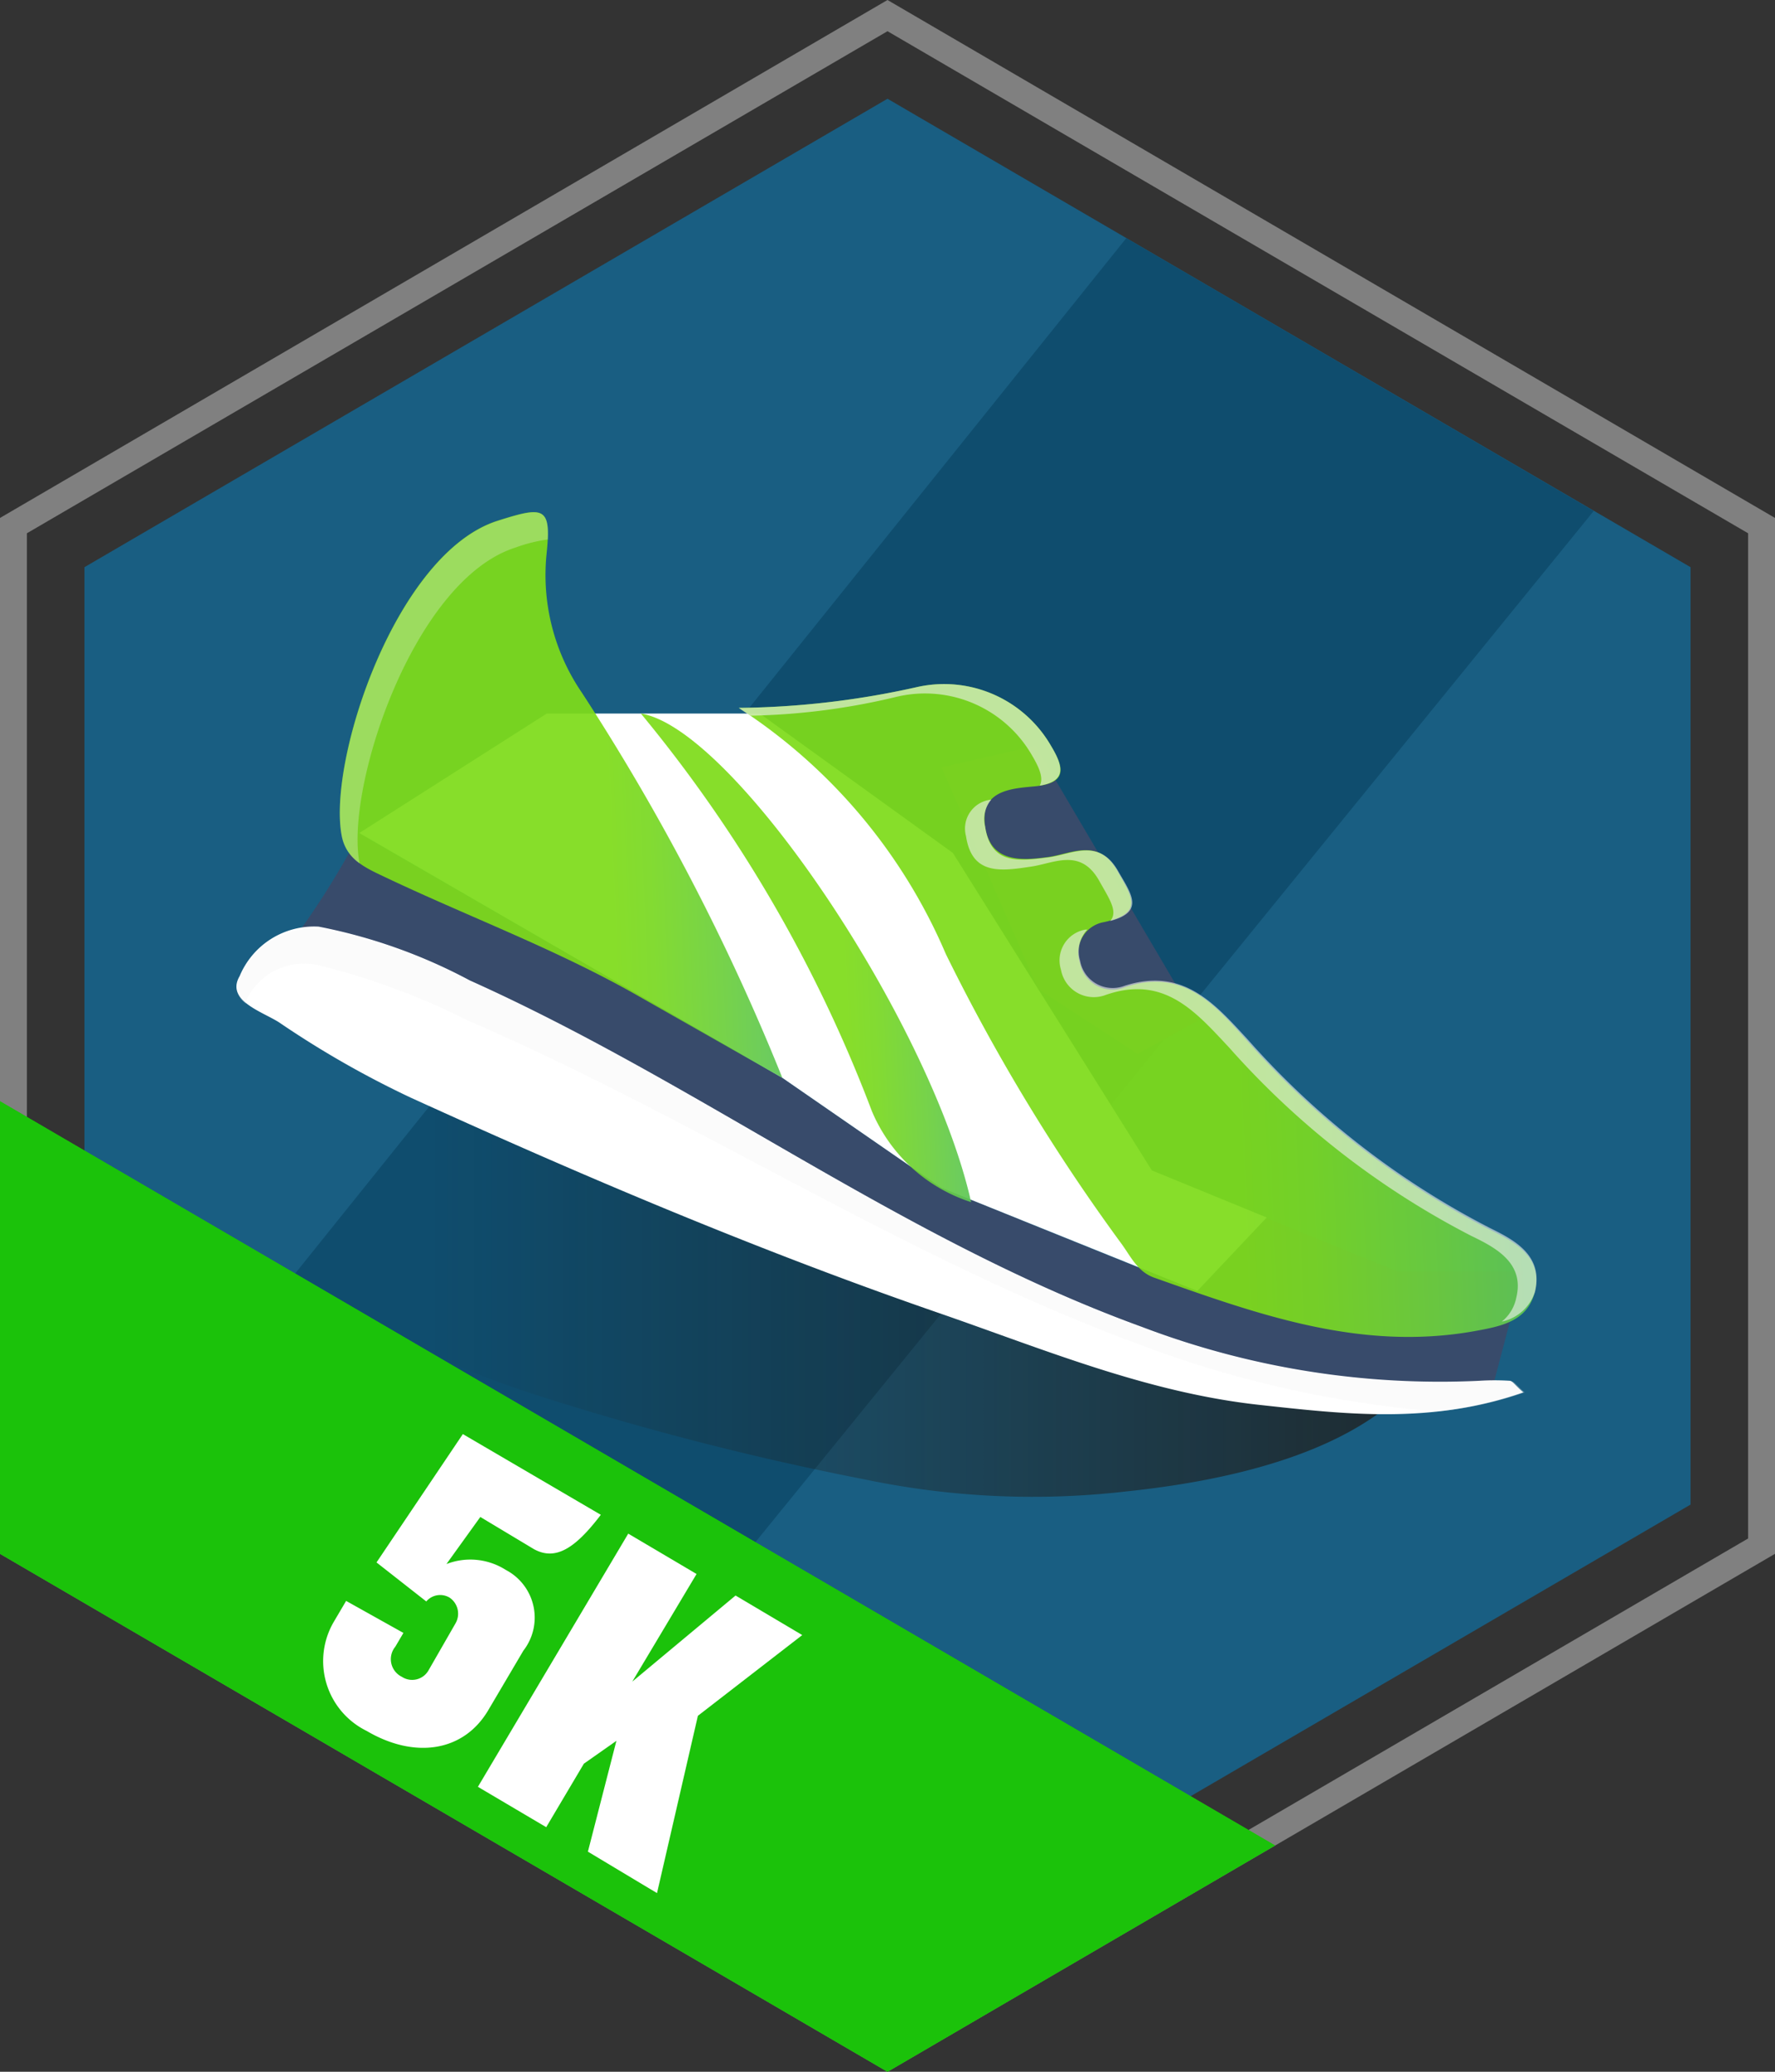 <svg id="Layer_1" data-name="Layer 1" xmlns="http://www.w3.org/2000/svg" xmlns:xlink="http://www.w3.org/1999/xlink" viewBox="0 0 66 77"><rect x="0" y="0" width="66" height="77" fill="#333333" stroke="none"/><defs><style>.cls-1{fill:gray;}.cls-2{fill:#146792;opacity:0.83;}.cls-3{fill:#0f4d6e;}.cls-4{opacity:0.86;fill:url(#linear-gradient);}.cls-5{fill:#384b6b;}.cls-6{fill:#fff;}.cls-13,.cls-7,.cls-8{opacity:0.93;}.cls-7{fill:url(#linear-gradient-2);}.cls-8{fill:url(#linear-gradient-3);}.cls-11,.cls-12,.cls-9{fill:#f2f2f2;}.cls-9{opacity:0.6;}.cls-10,.cls-12{opacity:0.3;}.cls-13{fill:url(#linear-gradient-4);}.cls-14{fill:#1bc20a;}</style><linearGradient id="linear-gradient" x1="9.94" y1="46.26" x2="52.33" y2="46.26" gradientUnits="userSpaceOnUse"><stop offset="0.14" stop-color="#21170d" stop-opacity="0"/><stop offset="1" stop-color="#21140c" stop-opacity="0.8"/></linearGradient><linearGradient id="linear-gradient-2" x1="47.49" y1="28.58" x2="22.63" y2="29.63" gradientUnits="userSpaceOnUse"><stop offset="0.01" stop-color="#005c97"/><stop offset="0.43" stop-color="#1b9bd7"/><stop offset="0.56" stop-color="#38ae9f"/><stop offset="0.71" stop-color="#56c166"/><stop offset="0.84" stop-color="#6ccf3d"/><stop offset="0.94" stop-color="#79d823"/><stop offset="1" stop-color="#7edb1a"/></linearGradient><linearGradient id="linear-gradient-3" x1="90.49" y1="35.56" x2="45.9" y2="37.43" xlink:href="#linear-gradient-2"/><linearGradient id="linear-gradient-4" x1="49.24" y1="34.79" x2="31.4" y2="35.54" xlink:href="#linear-gradient-2"/></defs><title>badge_74</title><path class="cls-1" d="M33,0,0,19.25v38.5L33,77,66,57.75V19.25ZM65,57.18,33,75.84,1,57.18V19.82L33,1.16,65,19.82Z"/><polygon class="cls-2" points="62.86 55.92 33 73.33 3.14 55.92 3.14 21.08 33 3.67 62.86 21.08 62.86 55.92"/><polygon class="cls-3" points="41.88 8.85 3.78 56.29 20.83 66.24 59.26 18.99 41.88 8.85"/><g id="BADGE_BASE" data-name="BADGE BASE"><path class="cls-4" d="M40.69,47.37C33,44.57,25.15,41.72,18.5,36.9l-7.09,1c-2.35,2.5-1.68,6.8.57,9.39s5.64,3.85,8.92,4.86A107.23,107.23,0,0,0,32.23,55a30.42,30.42,0,0,0,9.66.43c3.52-.37,8-1.3,10.44-3.82Z"/></g><path class="cls-5" d="M52,47.27l-4.92-2L44.52,48,35,44.15l-5.92-4.09L13.36,31a30.74,30.74,0,0,1-2.15,3.5L41.35,50.13l14,2,1.28-4.86Z"/><path class="cls-6" d="M56.64,51.75c-3.44,1.2-6.65.81-9.85.46-4.16-.46-8-2.07-11.91-3.42-6.68-2.31-13.19-5.07-19.62-8A35.61,35.61,0,0,1,10.38,38c-.62-.4-2-.81-1.47-1.72a3,3,0,0,1,2.94-1.84,20,20,0,0,1,5.62,2c8.56,3.84,16.1,9.65,25,12.88A31.16,31.16,0,0,0,55,51.32a8.83,8.83,0,0,1,1.15,0C56.25,51.34,56.34,51.49,56.64,51.75Z"/><polygon class="cls-6" points="42.83 43.5 35.43 31.7 28.25 26.52 20.33 26.52 13.36 30.96 29.09 40.06 35.01 44.15 44.52 47.98 47.1 45.25 42.83 43.5"/><path class="cls-7" d="M29.09,40.06l-5.28-3c-3.1-1.78-6.44-3-9.66-4.54-.68-.32-1.28-.65-1.44-1.44-.55-2.78,2-10.53,5.8-11.73,1.74-.55,2-.53,1.81,1.27a7.74,7.74,0,0,0,1.32,5.13A82.85,82.85,0,0,1,29.09,40.06Z"/><polyline class="cls-5" points="38.5 27.72 35.01 28.52 38.6 36.76 42.3 39.17 44.52 37.95"/><path class="cls-8" d="M27.47,26.31a31.58,31.58,0,0,0,6.61-.77,4.59,4.59,0,0,1,5,2.18c.49.82.63,1.4-.65,1.51-.88.08-2,.17-1.8,1.49S37.92,32,39,31.85c.87-.13,1.86-.72,2.56.54.51.91,1,1.55-.5,1.88a1.15,1.15,0,0,0-.91,1.49,1.23,1.23,0,0,0,1.65.94c2.19-.75,3.36.63,4.59,2a30.84,30.84,0,0,0,9,7c.89.44,2,1,1.68,2.31-.27,1.12-1.29,1.29-2.28,1.47-4.21.74-8-.62-11.89-2-.6-.22-.85-.77-1.19-1.24a71.49,71.49,0,0,1-6.54-10.78A20.47,20.47,0,0,0,27.47,26.31Z"/><path class="cls-9" d="M33.37,25.89a4.59,4.59,0,0,1,5,2.18c.28.47.44.86.29,1.13,1-.17.88-.72.42-1.48a4.59,4.59,0,0,0-5-2.18,31.58,31.58,0,0,1-6.61.77l.42.29A25,25,0,0,0,33.37,25.89Z"/><path class="cls-9" d="M36.63,30.72a1.12,1.12,0,0,1,.23-1,1.08,1.08,0,0,0-.94,1.36c.22,1.45,1.29,1.3,2.41,1.13.86-.12,1.85-.72,2.55.54.35.63.71,1.13.4,1.48,1.29-.34.79-1,.31-1.83-.7-1.26-1.69-.67-2.56-.54C37.92,32,36.84,32.17,36.63,30.72Z"/><path class="cls-9" d="M55.4,45.64a30.84,30.84,0,0,1-9-7c-1.23-1.33-2.4-2.71-4.59-2a1.23,1.23,0,0,1-1.65-.94,1.18,1.18,0,0,1,.27-1.15l-.07,0a1.16,1.16,0,0,0-.91,1.49,1.24,1.24,0,0,0,1.66.94c2.18-.76,3.35.63,4.59,1.95a31,31,0,0,0,9,7c.89.43,2,1,1.68,2.3a1.51,1.51,0,0,1-.54.89A1.66,1.66,0,0,0,57.08,48C57.39,46.64,56.29,46.08,55.4,45.64Z"/><g class="cls-10"><path class="cls-11" d="M9.21,37.07a2.38,2.38,0,0,1,2.66-1.19,26.48,26.48,0,0,1,5.55,2.06c8.51,3.68,16.2,8.81,25,12.05a40.37,40.37,0,0,0,11,2.47,14,14,0,0,0,3.27-.71c-.3-.26-.39-.41-.49-.41a8.83,8.83,0,0,0-1.15,0,31.16,31.16,0,0,1-12.55-1.94c-8.88-3.23-16.42-9-25-12.88a20,20,0,0,0-5.62-2A3,3,0,0,0,8.91,36.3a.74.74,0,0,0,.24,1A.56.56,0,0,1,9.21,37.07Z"/><path class="cls-11" d="M29.42,46.79l.52.2Z"/></g><path class="cls-12" d="M13.37,32.08c-.55-2.78,2-10.53,5.8-11.73a5.7,5.7,0,0,1,1.2-.3c.06-1.22-.33-1.18-1.86-.69-3.81,1.2-6.35,9-5.8,11.73a1.59,1.59,0,0,0,.66,1Z"/><path class="cls-13" d="M36.11,44.68a6,6,0,0,1-3.69-3.38,52.15,52.15,0,0,0-8.59-14.78C27.29,27.07,34.61,38,36.11,44.68Z"/><polygon class="cls-14" points="0 40.93 0 57.75 33 77 47.41 68.59 0 40.93"/><path class="cls-6" d="M19.62,56.55l-2-1.2L16.38,57.1a2.4,2.4,0,0,1,2.2.21,2,2,0,0,1,.64,3l-1.3,2.21c-.9,1.53-2.71,1.82-4.49.76a2.89,2.89,0,0,1-1.22-4l.46-.78,2.08,1.23-.3.51a.72.72,0,0,0,.24,1.11.67.67,0,0,0,1-.25l1-1.73a.72.72,0,0,0-.22-.95.67.67,0,0,0-.86.14L13.75,57,17,52.27l5.11,3C21.12,56.56,20.4,57,19.62,56.55Z"/><path class="cls-6" d="M20.64,67.19l.76-2.94-1.08.82-.84,1.43L17.4,65.27,23,55.83,25,57.06l-3.19,5.41,2.77-2.33,2,1.18-3,2.23-1,4.81Z"/><polygon class="cls-14" points="0 40.93 0 57.75 33 77 47.41 68.59 0 40.93"/><path class="cls-6" d="M19.86,57.58l-2-1.2L16.6,58.13a2.46,2.46,0,0,1,2.21.22,2,2,0,0,1,.65,3l-1.31,2.22c-.91,1.53-2.72,1.82-4.52.76a2.89,2.89,0,0,1-1.22-4.05l.46-.78L15,60.69l-.3.51a.73.73,0,0,0,.24,1.12.7.7,0,0,0,1-.25l1-1.74a.72.72,0,0,0-.22-.95.68.68,0,0,0-.87.14L14,58.07l3.21-4.77,5.13,3C21.36,57.59,20.64,58,19.86,57.58Z"/><path class="cls-6" d="M21.86,68.82l1.06-4.12-1.21.85-1.4,2.36-2.54-1.5L23.36,57l2.54,1.5-2.39,4,3.84-3.2,2.48,1.47-3.88,3-1.52,6.59Z"/></svg>